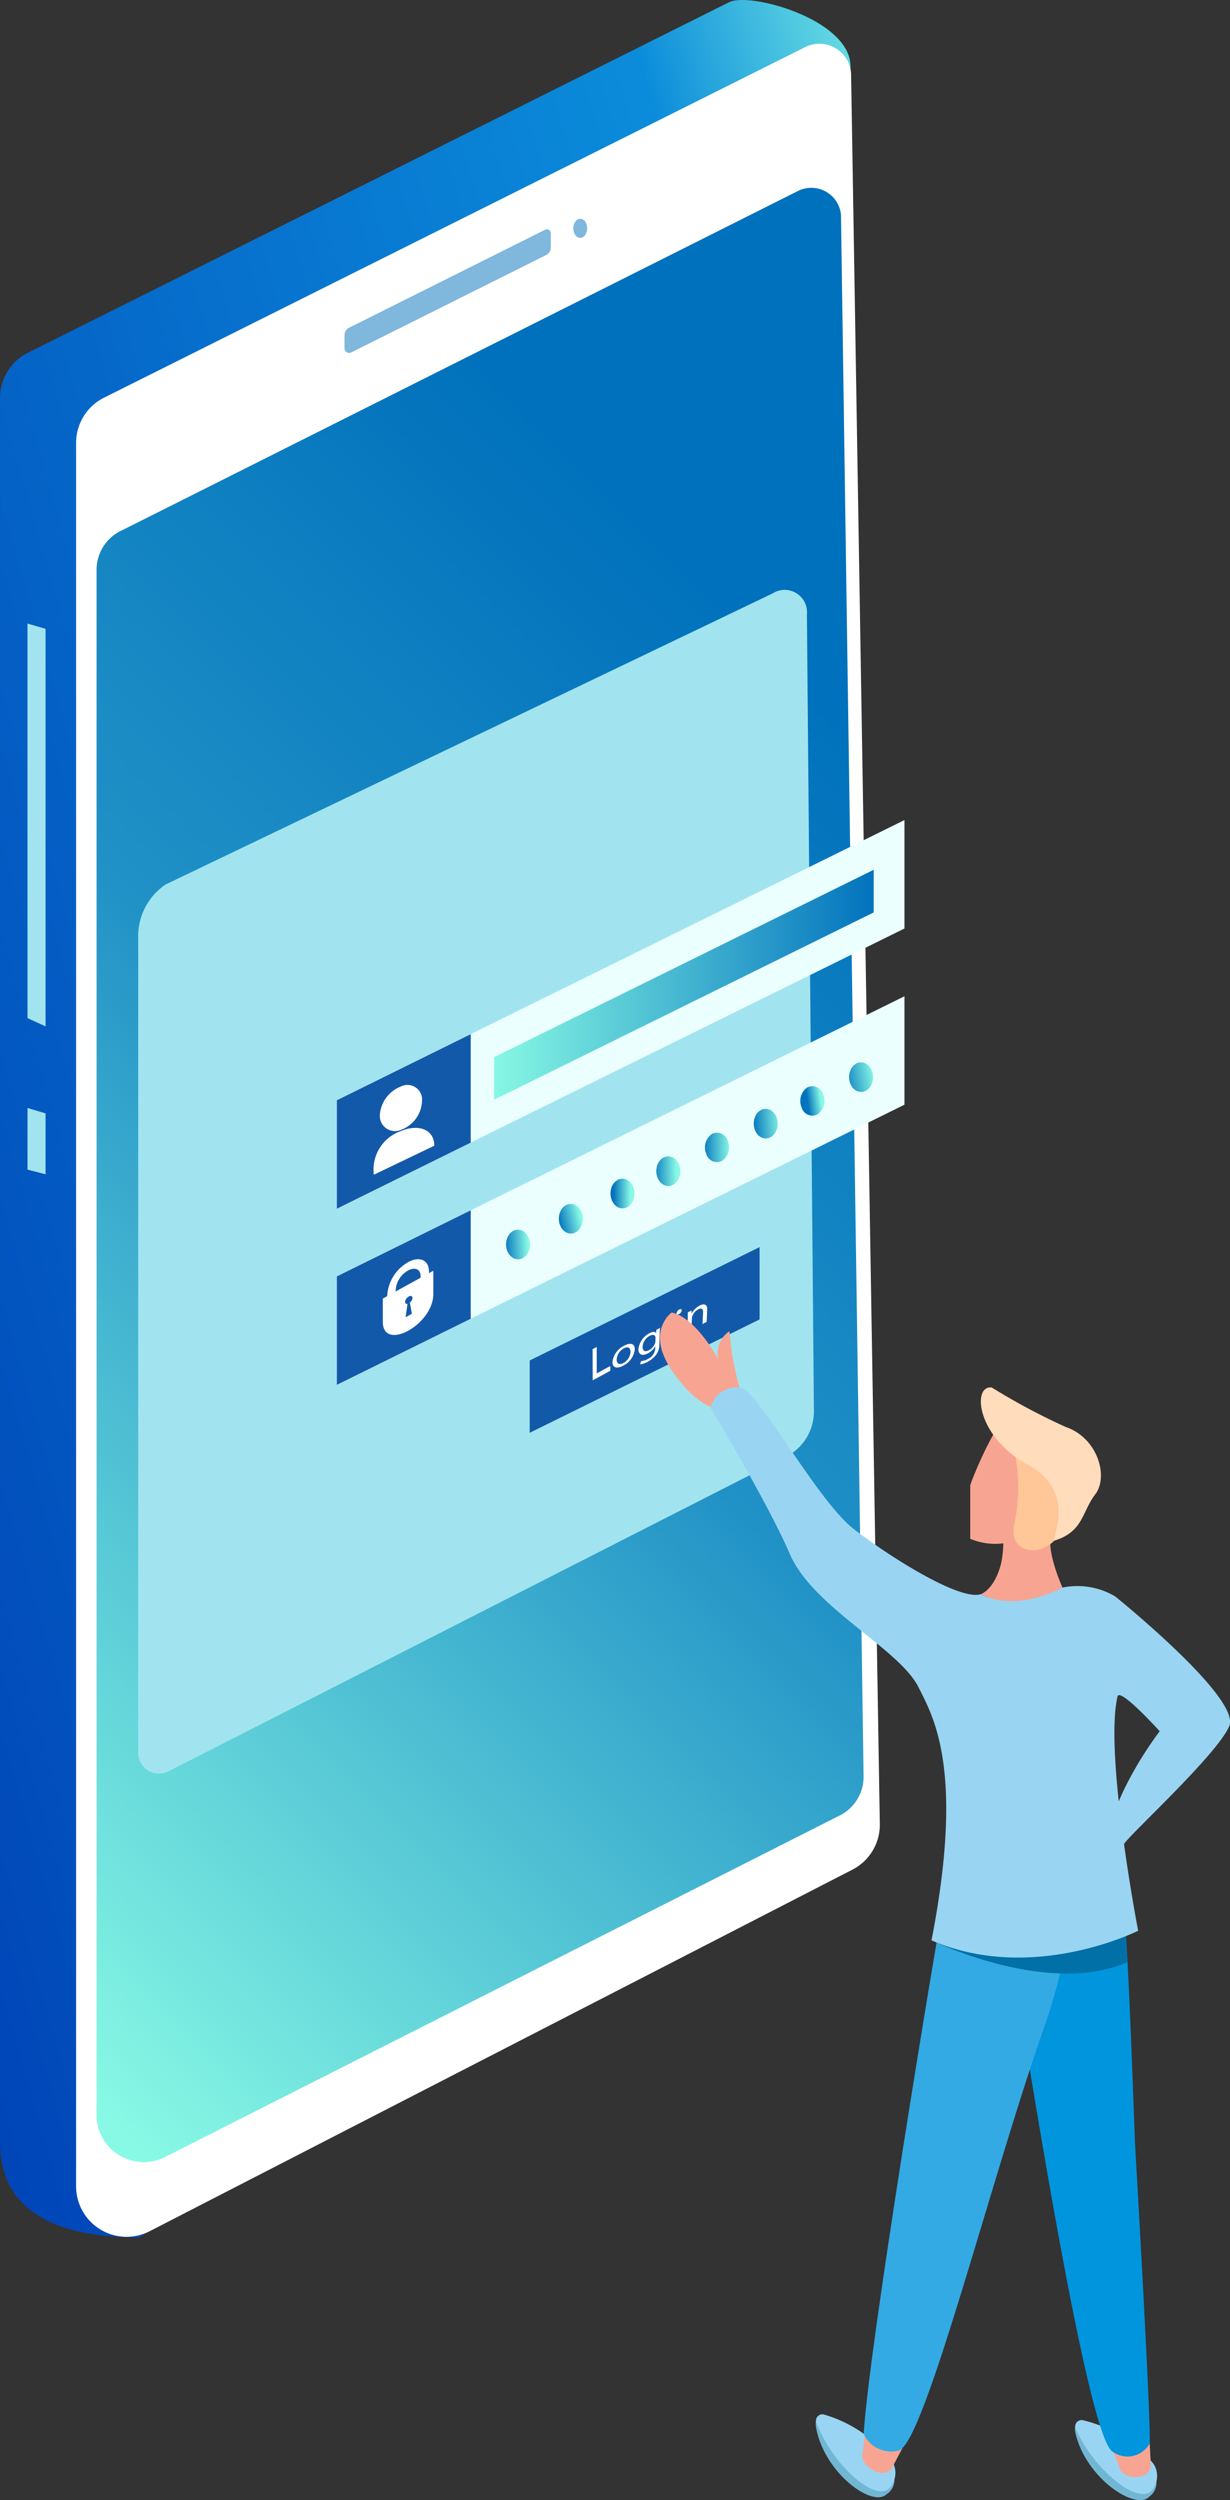 <svg xmlns="http://www.w3.org/2000/svg" xmlns:xlink="http://www.w3.org/1999/xlink" width="62.948" height="127.918" viewBox="0 0 62.948 127.918">
  <rect x="0" y="0" width="62.948" height="127.918" fill="#333333" stroke="none"/>
  <defs>
    <linearGradient id="linear-gradient" x1="-0.05" y1="0.902" x2="1.085" y2="0.02" gradientUnits="objectBoundingBox">
      <stop offset="0" stop-color="#0045b8"/>
      <stop offset="0.808" stop-color="#0b8cda"/>
      <stop offset="1" stop-color="#87f9e6"/>
    </linearGradient>
    <linearGradient id="linear-gradient-2" x1="0.633" y1="0.148" x2="0.283" y2="1.069" gradientUnits="objectBoundingBox">
      <stop offset="0" stop-color="#0071bc"/>
      <stop offset="0.418" stop-color="#2192c6"/>
      <stop offset="1" stop-color="#88f9e4"/>
    </linearGradient>
    <linearGradient id="linear-gradient-3" x1="-0.086" y1="0.531" x2="0.917" y2="0.478" gradientUnits="objectBoundingBox">
      <stop offset="0" stop-color="#0273bd"/>
      <stop offset="1" stop-color="#87f8e4"/>
    </linearGradient>
    <linearGradient id="linear-gradient-4" x1="-0.013" y1="0.637" x2="0.897" y2="0.394" xlink:href="#linear-gradient-3"/>
    <linearGradient id="linear-gradient-5" x1="0.121" y1="0.495" x2="0.833" y2="0.504" xlink:href="#linear-gradient-3"/>
    <linearGradient id="linear-gradient-6" x1="-0.171" y1="0.5" x2="0.837" y2="0.5" xlink:href="#linear-gradient-3"/>
    <linearGradient id="linear-gradient-7" x1="-0.112" y1="0.505" x2="1.028" y2="0.496" xlink:href="#linear-gradient-3"/>
    <linearGradient id="linear-gradient-8" x1="-0.064" y1="0.541" x2="1.142" y2="0.453" xlink:href="#linear-gradient-3"/>
    <linearGradient id="linear-gradient-9" x1="0.294" y1="0.536" x2="0.856" y2="0.438" xlink:href="#linear-gradient-3"/>
    <linearGradient id="linear-gradient-10" x1="-0.298" y1="0.669" x2="1.039" y2="0.386" xlink:href="#linear-gradient-3"/>
    <linearGradient id="linear-gradient-11" y1="0.5" x2="1" y2="0.5" gradientUnits="objectBoundingBox">
      <stop offset="0" stop-color="#87f8e4"/>
      <stop offset="1" stop-color="#0273bd"/>
    </linearGradient>
  </defs>
  <g id="Grupo_91003" data-name="Grupo 91003" transform="translate(-1928.692 -461.271)">
    <g id="Grupo_90996" data-name="Grupo 90996" transform="translate(1940.031 539.302)">
      <path id="Trazado_103562" data-name="Trazado 103562" d="M2308.344,3045.32a9.011,9.011,0,0,1-3.2-.574,8.83,8.83,0,0,1-1.074-.491.136.136,0,0,1,.129-.239,8.5,8.5,0,0,0,1.041.476,8.847,8.847,0,0,0,3.75.535.136.136,0,0,1,.018.271Q2308.674,3045.32,2308.344,3045.32Z" transform="translate(-2303.999 -3043.998)" fill="#efeefd"/>
    </g>
    <g id="Grupo_90997" data-name="Grupo 90997" transform="translate(1940.635 542.867)">
      <path id="Trazado_103563" data-name="Trazado 103563" d="M2325.918,3162.756h-.018a6.914,6.914,0,0,1-1.818-.493.136.136,0,1,1,.106-.25,6.632,6.632,0,0,0,1.747.474.136.136,0,0,1-.017.271Z" transform="translate(-2323.999 -3162)" fill="#efeefd"/>
    </g>
    <g id="mobile" transform="translate(1928.692 461.271)">
      <path id="Trazado_103564" data-name="Trazado 103564" d="M1972.219,464.674c0-2.409-5.151-3.822-6.212-3.292l-35.886,17.937a2.583,2.583,0,0,0-1.428,2.311v89.206c0,1.92.75,4.911,7.122,4.911l33.633-21.1a2.583,2.583,0,0,0,1.427-2.383Z" transform="translate(-1928.692 -461.271)" fill="url(#linear-gradient)"/>
      <path id="Trazado_103565" data-name="Trazado 103565" d="M2057.619,555.662v89.206a2.583,2.583,0,0,0,3.738,2.311l35.966-18.5a2.583,2.583,0,0,0,1.427-2.383l-1.469-89.473a1.622,1.622,0,0,0-2.347-1.406l-35.886,17.937A2.583,2.583,0,0,0,2057.619,555.662Z" transform="translate(-2053.724 -533.007)" fill="#fff"/>
      <path id="Trazado_103566" data-name="Trazado 103566" d="M2131.449,860.943l-1.157-79.893a1.525,1.525,0,0,0-2.2-1.216l-34.557,17.343a2.224,2.224,0,0,0-1.34,2v79.247a2.421,2.421,0,0,0,3.507,2l34.41-17.417A2.219,2.219,0,0,0,2131.449,860.943Z" transform="translate(-2087.253 -770.063)" fill="url(#linear-gradient-2)"/>
      <path id="Trazado_103567" data-name="Trazado 103567" d="M2512.4,854.724l10.036-5.016a.2.2,0,0,1,.295.182v.724a.43.43,0,0,1-.238.385l-9.972,4.984a.24.24,0,0,1-.347-.214v-.678A.41.41,0,0,1,2512.4,854.724Z" transform="translate(-2494.543 -837.951)" fill="#0071bc" opacity="0.5"/>
      <ellipse id="Elipse_4075" data-name="Elipse 4075" cx="0.355" cy="0.489" rx="0.355" ry="0.489" transform="translate(29.34 11.192)" fill="#0071bc" opacity="0.5"/>
      <path id="Trazado_103568" data-name="Trazado 103568" d="M1976.206,1537.886l-.925-.422v-20.188l.925.269Z" transform="translate(-1973.874 -1485.372)" fill="#a1e4ef"/>
      <path id="Trazado_103569" data-name="Trazado 103569" d="M1976.206,2341.076l-.925-.24v-3.153l.925.275Z" transform="translate(-1973.874 -2280.993)" fill="#a1e4ef"/>
      <path id="Trazado_103570" data-name="Trazado 103570" d="M2197.022,1462.037a1.144,1.144,0,0,0-1.756-1.071l-31.057,14.888a3.2,3.2,0,0,0-1.41,2.814v41.619a1.063,1.063,0,0,0,1.539.951l31.608-16.1a2.594,2.594,0,0,0,1.434-2.321Z" transform="translate(-2155.726 -1430.604)" fill="#a1e4ef"/>
    </g>
    <g id="password" transform="translate(1945.931 512.245)">
      <path id="Trazado_103571" data-name="Trazado 103571" d="M2499.276,2162.784l29.049-14.332V2154l-29.049,14.331Z" transform="translate(-2499.276 -2148.453)" fill="#ebffff"/>
      <path id="Trazado_103572" data-name="Trazado 103572" d="M2499.276,2514.289l6.85-3.381v5.548l-6.85,3.381Z" transform="translate(-2499.276 -2499.957)" fill="#1359aa"/>
      <g id="Grupo_90998" data-name="Grupo 90998" transform="translate(8.649 3.37)">
        <ellipse id="Elipse_4076" data-name="Elipse 4076" cx="0.612" cy="0.759" rx="0.612" ry="0.759" transform="matrix(1, -0.013, 0.013, 1, 0, 8.579)" fill="url(#linear-gradient-3)"/>
        <ellipse id="Elipse_4077" data-name="Elipse 4077" cx="0.612" cy="0.759" rx="0.612" ry="0.759" transform="matrix(1, -0.013, 0.013, 1, 2.702, 7.261)" fill="url(#linear-gradient-4)"/>
        <ellipse id="Elipse_4078" data-name="Elipse 4078" cx="0.612" cy="0.759" rx="0.612" ry="0.759" transform="matrix(1, -0.013, 0.013, 1, 5.346, 5.971)" fill="url(#linear-gradient-5)"/>
        <ellipse id="Elipse_4079" data-name="Elipse 4079" cx="0.612" cy="0.759" rx="0.612" ry="0.759" transform="translate(7.69 4.828) rotate(-0.734)" fill="url(#linear-gradient-6)"/>
        <path id="Trazado_103573" data-name="Trazado 103573" d="M3123.274,2379.333a.846.846,0,0,0-.279,1.013.568.568,0,0,0,.82.352.846.846,0,0,0,.279-1.013A.568.568,0,0,0,3123.274,2379.333Z" transform="translate(-3112.739 -2375.653)" fill="url(#linear-gradient-7)"/>
        <ellipse id="Elipse_4080" data-name="Elipse 4080" cx="0.612" cy="0.759" rx="0.612" ry="0.759" transform="translate(12.678 2.395) rotate(-0.734)" fill="url(#linear-gradient-8)"/>
        <path id="Trazado_103574" data-name="Trazado 103574" d="M3284.735,2300.583a.845.845,0,0,0-.279,1.013.567.567,0,0,0,.819.352.845.845,0,0,0,.28-1.013A.568.568,0,0,0,3284.735,2300.583Z" transform="translate(-3269.321 -2299.282)" fill="url(#linear-gradient-9)"/>
        <ellipse id="Elipse_4081" data-name="Elipse 4081" cx="0.612" cy="0.759" rx="0.612" ry="0.759" transform="translate(17.556 0.016) rotate(-0.734)" fill="url(#linear-gradient-10)"/>
      </g>
    </g>
    <g id="Grupo_90999" data-name="Grupo 90999" transform="translate(1945.931 503.23)">
      <g id="login" transform="translate(0 0)">
        <path id="Trazado_103575" data-name="Trazado 103575" d="M2499.276,1864.4l29.049-14.332v5.548l-29.049,14.332Z" transform="translate(-2499.276 -1850.069)" fill="#ebffff"/>
        <path id="Trazado_103576" data-name="Trazado 103576" d="M2765.714,1943.835v2.181l19.424-9.585v-2.181Z" transform="translate(-2757.664 -1931.707)" fill="url(#linear-gradient-11)"/>
        <path id="Trazado_103577" data-name="Trazado 103577" d="M2499.276,2215.9l6.85-3.381v5.548l-6.85,3.381Z" transform="translate(-2499.276 -2201.565)" fill="#1359aa"/>
      </g>
      <g id="icon" transform="translate(1.863 13.565)">
        <path id="Trazado_103578" data-name="Trazado 103578" d="M2574.276,2299.879a1.633,1.633,0,0,1-1.075,1.471.775.775,0,0,1-1.083-.746,1.688,1.688,0,0,1,1.075-1.471A.748.748,0,0,1,2574.276,2299.879Z" transform="translate(-2571.781 -2299.066)" fill="#fff"/>
        <path id="Trazado_103579" data-name="Trazado 103579" d="M2560.97,2373.8a2.086,2.086,0,0,1,1.391-2.237c.922-.384,1.711-.061,1.7.753Z" transform="translate(-2560.94 -2369.219)" fill="#fff"/>
      </g>
    </g>
    <path id="lock" d="M2579.448,2594.459c.049-.655-.45-.9-1.067-.56a2.106,2.106,0,0,0-1.067,1.736l-.226.125v1.18c0,1.56,2.586.161,2.586-1.415v-1.191Zm-.871,2.077-.323.177s.084-.563.1-.686c-.2.044-.148-.258.064-.374s.263.14.056.312C2578.494,2596.072,2578.577,2596.536,2578.577,2596.536Zm.441-1.84-1.273.7a1.239,1.239,0,0,1,.636-1.073C2578.763,2594.113,2579.069,2594.279,2579.018,2594.7Z" transform="translate(-628.806 -2068.047)" fill="#fff"/>
    <g id="log_in" data-name="log in" transform="translate(1955.801 525.074)">
      <path id="Trazado_103580" data-name="Trazado 103580" d="M2825.957,2578.88l11.764-5.8v3.7l-11.764,5.8Z" transform="translate(-2825.957 -2573.076)" fill="#1359aa"/>
      <path id="Trazado_103581" data-name="Trazado 103581" d="M2932.486,2742.2l.212-.118,0,1.354.694-.377v.245l-.9.489Z" transform="translate(-2929.268 -2736.972)" fill="#fff"/>
      <path id="Trazado_103582" data-name="Trazado 103582" d="M2967.255,2737.283a1.068,1.068,0,0,1-.589.829c-.315.171-.557.114-.554-.187a1.063,1.063,0,0,1,.587-.828C2967.036,2736.911,2967.26,2736.986,2967.255,2737.283Zm-.928.518c0,.209.143.288.351.175a.711.711,0,0,0,.36-.568c0-.164-.093-.317-.345-.178A.691.691,0,0,0,2966.327,2737.8Z" transform="translate(-2961.877 -2732.043)" fill="#fff"/>
      <path id="Trazado_103583" data-name="Trazado 103583" d="M3011.16,2709.936c-.007.074-.014.157-.017.278l-.016.575a.862.862,0,0,1-.178.541,1.333,1.333,0,0,1-.426.345.929.929,0,0,1-.384.127l.055-.164a.792.792,0,0,0,.34-.107.646.646,0,0,0,.384-.547l0-.11,0,0a.928.928,0,0,1-.375.366c-.289.157-.492.064-.487-.206a1.049,1.049,0,0,1,.539-.81c.2-.113.313-.085.362-.032l.005,0,.013-.154Zm-.231.512a.172.172,0,0,0-.01-.075c-.036-.083-.138-.111-.293-.025a.688.688,0,0,0-.357.562c0,.192.108.288.337.164a.67.67,0,0,0,.3-.344.36.36,0,0,0,.019-.1Z" transform="translate(-3004.492 -2705.801)" fill="#fff"/>
      <path id="Trazado_103584" data-name="Trazado 103584" d="M3074.3,2678.292a.251.251,0,0,1-.14.188c-.075.042-.127.022-.125-.041a.26.26,0,0,1,.138-.189C3074.25,2678.206,3074.3,2678.228,3074.3,2678.292Zm-.282,1.419.034-1,.213-.118-.036,1.008Z" transform="translate(-3066.521 -2675.051)" fill="#fff"/>
      <path id="Trazado_103585" data-name="Trazado 103585" d="M3092.7,2670.682c0-.1,0-.189,0-.269l.189-.1.006.161,0,0a.993.993,0,0,1,.4-.406c.163-.09.411-.145.4.208l-.028.615-.212.115.026-.591c.007-.165-.057-.264-.258-.153a.669.669,0,0,0-.293.347.326.326,0,0,0-.018.094l-.024.611-.212.115Z" transform="translate(-3084.611 -2667.066)" fill="#fff"/>
    </g>
    <g id="Grupo_91002" data-name="Grupo 91002" transform="translate(1962.469 528.424)">
      <g id="Grupo_91000" data-name="Grupo 91000" transform="translate(21.236 56.667)">
        <path id="Trazado_103586" data-name="Trazado 103586" d="M3753.358,4568c-.672.71-3.142-.863-3.745-3.136-.2-.745.2-.677.458-.609a6.752,6.752,0,0,1,3.355,2.371A.869.869,0,0,1,3753.358,4568Z" transform="translate(-3749.559 -4564.078)" fill="#71b7d3"/>
        <path id="Trazado_103587" data-name="Trazado 103587" d="M3753.873,4563.228c-.729.651-2.9-1.044-3.861-3.19a.322.322,0,0,1,.377-.44,6.746,6.746,0,0,1,3.594,2.214A1.153,1.153,0,0,1,3753.873,4563.228Z" transform="translate(-3749.971 -4559.586)" fill="#99d5f2"/>
      </g>
      <path id="Trazado_103588" data-name="Trazado 103588" d="M3810.314,4578.253l.438,1.061c.137.738,1.656.689,1.608-.125-.04-.682-.084-1.736-.084-1.736Z" transform="translate(-3787.242 -4520.246)" fill="#f7a592"/>
      <g id="Grupo_91001" data-name="Grupo 91001" transform="translate(7.967 56.374)">
        <path id="Trazado_103589" data-name="Trazado 103589" d="M3314.013,4558.339c-.707.676-3.1-1.019-3.584-3.319-.16-.754.231-.667.488-.585a6.752,6.752,0,0,1,3.233,2.536A.87.87,0,0,1,3314.013,4558.339Z" transform="translate(-3310.391 -4554.246)" fill="#71b7d3"/>
        <path id="Trazado_103590" data-name="Trazado 103590" d="M3314.765,4553.687c-.761.614-2.844-1.188-3.7-3.379a.322.322,0,0,1,.4-.421,6.752,6.752,0,0,1,3.479,2.391A1.153,1.153,0,0,1,3314.765,4553.687Z" transform="translate(-3311.026 -4549.872)" fill="#99d5f2"/>
      </g>
      <path id="Trazado_103591" data-name="Trazado 103591" d="M3389.25,4575.479l-.144,1.157c-.252.711,1.148,1.508,1.519.78.311-.61.808-1.542.808-1.542Z" transform="translate(-3378.731 -4518.332)" fill="#f7a592"/>
      <path id="Trazado_103592" data-name="Trazado 103592" d="M3650.226,3633.96c.326.211.529.729.98,13.7,0,0,.816,13.974.759,15.465a1.3,1.3,0,0,1-1.913.407c-1.217-.8-3.9-17.688-4.435-20.789a31.934,31.934,0,0,1-.585-8.046Z" transform="translate(-3626.903 -3605.258)" fill="#0095dd"/>
      <path id="Trazado_103593" data-name="Trazado 103593" d="M3395.851,3658.158c-.116.239-3.919,23.008-4.223,27.876a1.549,1.549,0,0,0,1.775.862c1.319-.253,4.725-13.912,7.5-21.771a29.548,29.548,0,0,0,1.506-7.033Z" transform="translate(-3381.205 -3628.662)" fill="#33aae4"/>
      <path id="Trazado_103594" data-name="Trazado 103594" d="M3050.75,2687.809a14.609,14.609,0,0,1-.514-2.88,1.359,1.359,0,0,0-.576,1.44s-1.115-2.12-2.383-2.395c0,0-1.345.955,0,2.953s2.46,2,2.46,2S3050.188,2688,3050.75,2687.809Z" transform="translate(-3046.679 -2683.974)" fill="#f7a592"/>
      <path id="Trazado_103595" data-name="Trazado 103595" d="M3515.162,3715.481s5.8,2.765,9.773,1l-.131-2.1Z" transform="translate(-3501.008 -3683.248)" fill="#0070a6"/>
      <path id="Trazado_103596" data-name="Trazado 103596" d="M3576.386,2853.536c.328-.843,1.419-2.622.709-3.512s-1.762-3.092-2.617-2.834-2.26,3.77-2.26,3.911v2.716a3.288,3.288,0,0,0,1.693.232,5.677,5.677,0,0,1-.106,1c-.348,1.393-1.046,1.6-1.046,1.6s2.534,1.411,4.181-.336C3576.94,2856.313,3576.058,2854.379,3576.386,2853.536Z" transform="translate(-3556.341 -2842.239)" fill="#f7a592"/>
      <path id="Trazado_103597" data-name="Trazado 103597" d="M3132.262,2811.947a1.383,1.383,0,0,1,1.486-1.049c.874,0,3.932,5.767,5.854,7.252s5.445,3.673,6.493,3.324c0,0,1.566.991,4.181-.337a3.774,3.774,0,0,1,2.7.457s6.442,5.187,5.835,6.627-5,5.458-5.382,6.026-.72.417-.758-.379.834-3.032,2.577-5.382c0,0-2.044-2.261-2.157-1.776-.685,2.941,1.055,11.986,1.055,11.986s-5.421,2.726-10.575.49c1.716-8.8.06-11.484-.661-12.941-.981-1.981-5.4-4.084-6.581-6.808S3132.262,2811.947,3132.262,2811.947Z" transform="translate(-3129.676 -2807.063)" fill="#99d5f2"/>
      <path id="Trazado_103598" data-name="Trazado 103598" d="M3645.023,2910.7a8.837,8.837,0,0,1,0,3.706c-.43,1.637,1.806,1.981,2.617,0,.142-.345.435-4.062-1.335-3.964S3645.023,2910.7,3645.023,2910.7Z" transform="translate(-3626.885 -2903.601)" fill="#ffc697"/>
      <path id="Trazado_103599" data-name="Trazado 103599" d="M3593.894,2818.6c-.264.081,1.261-2.45-1.367-3.873s-2.868-4.079-1.853-3.958a33.233,33.233,0,0,0,3.78,2.018c1.649.56,2.209,2.542,1.52,3.448S3595.359,2818.148,3593.894,2818.6Z" transform="translate(-3573.698 -2806.933)" fill="#ffdcbb"/>
    </g>
  </g>
</svg>
